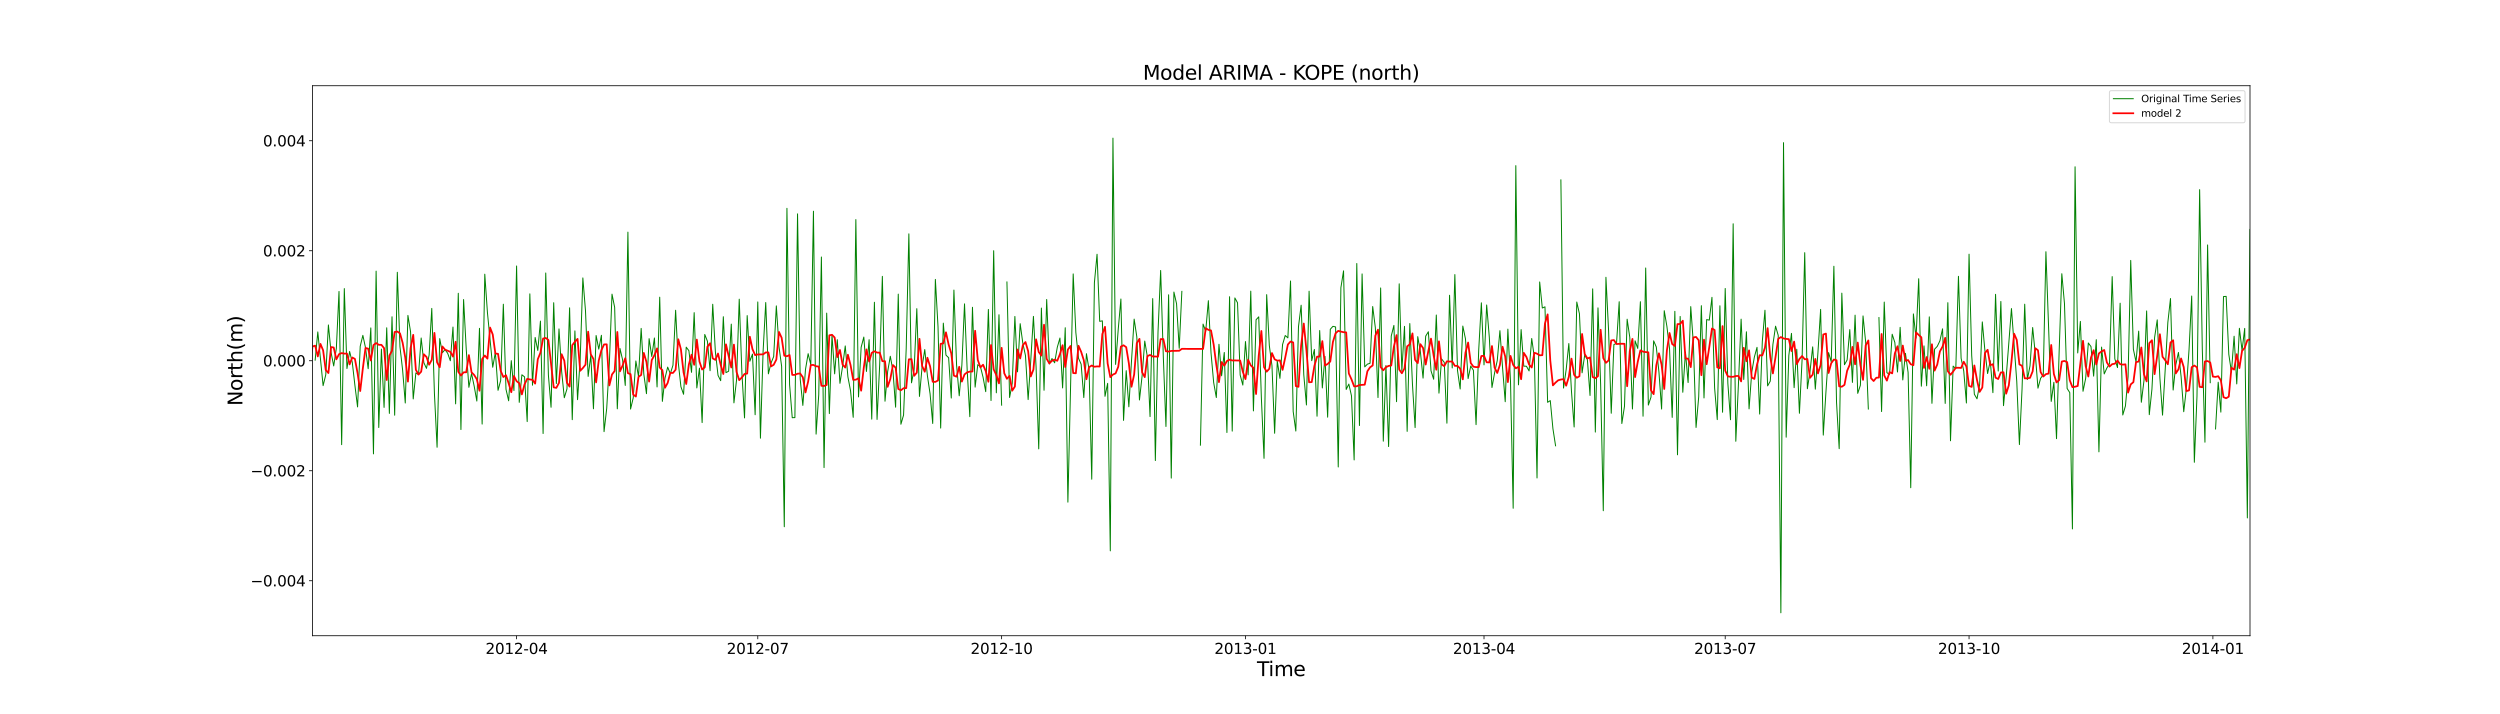 <?xml version="1.0" encoding="utf-8" standalone="no"?>
<!DOCTYPE svg PUBLIC "-//W3C//DTD SVG 1.1//EN"
  "http://www.w3.org/Graphics/SVG/1.1/DTD/svg11.dtd">
<svg xmlns:xlink="http://www.w3.org/1999/xlink" width="2520pt" height="720pt" viewBox="0 0 2520 720" xmlns="http://www.w3.org/2000/svg" version="1.1">
 <defs>
  <style type="text/css">*{stroke-linejoin: round; stroke-linecap: butt}</style>
 </defs>
 <g id="figure_1">
  <g id="patch_1">
   <path d="M 0 720 
L 2520 720 
L 2520 0 
L 0 0 
z
" style="fill: #ffffff"/>
  </g>
  <g id="axes_1">
   <g id="patch_2">
    <path d="M 315 640.8 
L 2268 640.8 
L 2268 86.4 
L 315 86.4 
z
" style="fill: #ffffff"/>
   </g>
   <g id="matplotlib.axis_1">
    <g id="xtick_1">
     <g id="line2d_1">
      <defs>
       <path id="mc536cf5350" d="M 0 0 
L 0 3.5 
" style="stroke: #000000; stroke-width: 0.8"/>
      </defs>
      <g>
       <use xlink:href="#mc536cf5350" x="520.72" y="640.8" style="stroke: #000000; stroke-width: 0.8"/>
      </g>
     </g>
     <g id="text_1">
      <!-- 2012-04 -->
      <g transform="translate(489.382 659.198) scale(0.15 -0.15)">
       <defs>
        <path id="DejaVuSans-32" d="M 1228 531 
L 3431 531 
L 3431 0 
L 469 0 
L 469 531 
Q 828 903 1448 1529 
Q 2069 2156 2228 2338 
Q 2531 2678 2651 2914 
Q 2772 3150 2772 3378 
Q 2772 3750 2511 3984 
Q 2250 4219 1831 4219 
Q 1534 4219 1204 4116 
Q 875 4013 500 3803 
L 500 4441 
Q 881 4594 1212 4672 
Q 1544 4750 1819 4750 
Q 2544 4750 2975 4387 
Q 3406 4025 3406 3419 
Q 3406 3131 3298 2873 
Q 3191 2616 2906 2266 
Q 2828 2175 2409 1742 
Q 1991 1309 1228 531 
z
" transform="scale(0.016)"/>
        <path id="DejaVuSans-30" d="M 2034 4250 
Q 1547 4250 1301 3770 
Q 1056 3291 1056 2328 
Q 1056 1369 1301 889 
Q 1547 409 2034 409 
Q 2525 409 2770 889 
Q 3016 1369 3016 2328 
Q 3016 3291 2770 3770 
Q 2525 4250 2034 4250 
z
M 2034 4750 
Q 2819 4750 3233 4129 
Q 3647 3509 3647 2328 
Q 3647 1150 3233 529 
Q 2819 -91 2034 -91 
Q 1250 -91 836 529 
Q 422 1150 422 2328 
Q 422 3509 836 4129 
Q 1250 4750 2034 4750 
z
" transform="scale(0.016)"/>
        <path id="DejaVuSans-31" d="M 794 531 
L 1825 531 
L 1825 4091 
L 703 3866 
L 703 4441 
L 1819 4666 
L 2450 4666 
L 2450 531 
L 3481 531 
L 3481 0 
L 794 0 
L 794 531 
z
" transform="scale(0.016)"/>
        <path id="DejaVuSans-2d" d="M 313 2009 
L 1997 2009 
L 1997 1497 
L 313 1497 
L 313 2009 
z
" transform="scale(0.016)"/>
        <path id="DejaVuSans-34" d="M 2419 4116 
L 825 1625 
L 2419 1625 
L 2419 4116 
z
M 2253 4666 
L 3047 4666 
L 3047 1625 
L 3713 1625 
L 3713 1100 
L 3047 1100 
L 3047 0 
L 2419 0 
L 2419 1100 
L 313 1100 
L 313 1709 
L 2253 4666 
z
" transform="scale(0.016)"/>
       </defs>
       <use xlink:href="#DejaVuSans-32"/>
       <use xlink:href="#DejaVuSans-30" x="63.623"/>
       <use xlink:href="#DejaVuSans-31" x="127.246"/>
       <use xlink:href="#DejaVuSans-32" x="190.869"/>
       <use xlink:href="#DejaVuSans-2d" x="254.492"/>
       <use xlink:href="#DejaVuSans-30" x="290.576"/>
       <use xlink:href="#DejaVuSans-34" x="354.199"/>
      </g>
     </g>
    </g>
    <g id="xtick_2">
     <g id="line2d_2">
      <g>
       <use xlink:href="#mc536cf5350" x="763.843" y="640.8" style="stroke: #000000; stroke-width: 0.8"/>
      </g>
     </g>
     <g id="text_2">
      <!-- 2012-07 -->
      <g transform="translate(732.506 659.198) scale(0.15 -0.15)">
       <defs>
        <path id="DejaVuSans-37" d="M 525 4666 
L 3525 4666 
L 3525 4397 
L 1831 0 
L 1172 0 
L 2766 4134 
L 525 4134 
L 525 4666 
z
" transform="scale(0.016)"/>
       </defs>
       <use xlink:href="#DejaVuSans-32"/>
       <use xlink:href="#DejaVuSans-30" x="63.623"/>
       <use xlink:href="#DejaVuSans-31" x="127.246"/>
       <use xlink:href="#DejaVuSans-32" x="190.869"/>
       <use xlink:href="#DejaVuSans-2d" x="254.492"/>
       <use xlink:href="#DejaVuSans-30" x="290.576"/>
       <use xlink:href="#DejaVuSans-37" x="354.199"/>
      </g>
     </g>
    </g>
    <g id="xtick_3">
     <g id="line2d_3">
      <g>
       <use xlink:href="#mc536cf5350" x="1009.637" y="640.8" style="stroke: #000000; stroke-width: 0.8"/>
      </g>
     </g>
     <g id="text_3">
      <!-- 2012-10 -->
      <g transform="translate(978.3 659.198) scale(0.15 -0.15)">
       <use xlink:href="#DejaVuSans-32"/>
       <use xlink:href="#DejaVuSans-30" x="63.623"/>
       <use xlink:href="#DejaVuSans-31" x="127.246"/>
       <use xlink:href="#DejaVuSans-32" x="190.869"/>
       <use xlink:href="#DejaVuSans-2d" x="254.492"/>
       <use xlink:href="#DejaVuSans-31" x="290.576"/>
       <use xlink:href="#DejaVuSans-30" x="354.199"/>
      </g>
     </g>
    </g>
    <g id="xtick_4">
     <g id="line2d_4">
      <g>
       <use xlink:href="#mc536cf5350" x="1255.432" y="640.8" style="stroke: #000000; stroke-width: 0.8"/>
      </g>
     </g>
     <g id="text_4">
      <!-- 2013-01 -->
      <g transform="translate(1224.095 659.198) scale(0.15 -0.15)">
       <defs>
        <path id="DejaVuSans-33" d="M 2597 2516 
Q 3050 2419 3304 2112 
Q 3559 1806 3559 1356 
Q 3559 666 3084 287 
Q 2609 -91 1734 -91 
Q 1441 -91 1130 -33 
Q 819 25 488 141 
L 488 750 
Q 750 597 1062 519 
Q 1375 441 1716 441 
Q 2309 441 2620 675 
Q 2931 909 2931 1356 
Q 2931 1769 2642 2001 
Q 2353 2234 1838 2234 
L 1294 2234 
L 1294 2753 
L 1863 2753 
Q 2328 2753 2575 2939 
Q 2822 3125 2822 3475 
Q 2822 3834 2567 4026 
Q 2313 4219 1838 4219 
Q 1578 4219 1281 4162 
Q 984 4106 628 3988 
L 628 4550 
Q 988 4650 1302 4700 
Q 1616 4750 1894 4750 
Q 2613 4750 3031 4423 
Q 3450 4097 3450 3541 
Q 3450 3153 3228 2886 
Q 3006 2619 2597 2516 
z
" transform="scale(0.016)"/>
       </defs>
       <use xlink:href="#DejaVuSans-32"/>
       <use xlink:href="#DejaVuSans-30" x="63.623"/>
       <use xlink:href="#DejaVuSans-31" x="127.246"/>
       <use xlink:href="#DejaVuSans-33" x="190.869"/>
       <use xlink:href="#DejaVuSans-2d" x="254.492"/>
       <use xlink:href="#DejaVuSans-30" x="290.576"/>
       <use xlink:href="#DejaVuSans-31" x="354.199"/>
      </g>
     </g>
    </g>
    <g id="xtick_5">
     <g id="line2d_5">
      <g>
       <use xlink:href="#mc536cf5350" x="1495.884" y="640.8" style="stroke: #000000; stroke-width: 0.8"/>
      </g>
     </g>
     <g id="text_5">
      <!-- 2013-04 -->
      <g transform="translate(1464.547 659.198) scale(0.15 -0.15)">
       <use xlink:href="#DejaVuSans-32"/>
       <use xlink:href="#DejaVuSans-30" x="63.623"/>
       <use xlink:href="#DejaVuSans-31" x="127.246"/>
       <use xlink:href="#DejaVuSans-33" x="190.869"/>
       <use xlink:href="#DejaVuSans-2d" x="254.492"/>
       <use xlink:href="#DejaVuSans-30" x="290.576"/>
       <use xlink:href="#DejaVuSans-34" x="354.199"/>
      </g>
     </g>
    </g>
    <g id="xtick_6">
     <g id="line2d_6">
      <g>
       <use xlink:href="#mc536cf5350" x="1739.007" y="640.8" style="stroke: #000000; stroke-width: 0.8"/>
      </g>
     </g>
     <g id="text_6">
      <!-- 2013-07 -->
      <g transform="translate(1707.67 659.198) scale(0.15 -0.15)">
       <use xlink:href="#DejaVuSans-32"/>
       <use xlink:href="#DejaVuSans-30" x="63.623"/>
       <use xlink:href="#DejaVuSans-31" x="127.246"/>
       <use xlink:href="#DejaVuSans-33" x="190.869"/>
       <use xlink:href="#DejaVuSans-2d" x="254.492"/>
       <use xlink:href="#DejaVuSans-30" x="290.576"/>
       <use xlink:href="#DejaVuSans-37" x="354.199"/>
      </g>
     </g>
    </g>
    <g id="xtick_7">
     <g id="line2d_7">
      <g>
       <use xlink:href="#mc536cf5350" x="1984.802" y="640.8" style="stroke: #000000; stroke-width: 0.8"/>
      </g>
     </g>
     <g id="text_7">
      <!-- 2013-10 -->
      <g transform="translate(1953.465 659.198) scale(0.15 -0.15)">
       <use xlink:href="#DejaVuSans-32"/>
       <use xlink:href="#DejaVuSans-30" x="63.623"/>
       <use xlink:href="#DejaVuSans-31" x="127.246"/>
       <use xlink:href="#DejaVuSans-33" x="190.869"/>
       <use xlink:href="#DejaVuSans-2d" x="254.492"/>
       <use xlink:href="#DejaVuSans-31" x="290.576"/>
       <use xlink:href="#DejaVuSans-30" x="354.199"/>
      </g>
     </g>
    </g>
    <g id="xtick_8">
     <g id="line2d_8">
      <g>
       <use xlink:href="#mc536cf5350" x="2230.596" y="640.8" style="stroke: #000000; stroke-width: 0.8"/>
      </g>
     </g>
     <g id="text_8">
      <!-- 2014-01 -->
      <g transform="translate(2199.259 659.198) scale(0.15 -0.15)">
       <use xlink:href="#DejaVuSans-32"/>
       <use xlink:href="#DejaVuSans-30" x="63.623"/>
       <use xlink:href="#DejaVuSans-31" x="127.246"/>
       <use xlink:href="#DejaVuSans-34" x="190.869"/>
       <use xlink:href="#DejaVuSans-2d" x="254.492"/>
       <use xlink:href="#DejaVuSans-30" x="290.576"/>
       <use xlink:href="#DejaVuSans-31" x="354.199"/>
      </g>
     </g>
    </g>
    <g id="text_9">
     <!-- Time -->
     <g transform="translate(1267.033 681.514) scale(0.2 -0.2)">
      <defs>
       <path id="DejaVuSans-54" d="M -19 4666 
L 3928 4666 
L 3928 4134 
L 2272 4134 
L 2272 0 
L 1638 0 
L 1638 4134 
L -19 4134 
L -19 4666 
z
" transform="scale(0.016)"/>
       <path id="DejaVuSans-69" d="M 603 3500 
L 1178 3500 
L 1178 0 
L 603 0 
L 603 3500 
z
M 603 4863 
L 1178 4863 
L 1178 4134 
L 603 4134 
L 603 4863 
z
" transform="scale(0.016)"/>
       <path id="DejaVuSans-6d" d="M 3328 2828 
Q 3544 3216 3844 3400 
Q 4144 3584 4550 3584 
Q 5097 3584 5394 3201 
Q 5691 2819 5691 2113 
L 5691 0 
L 5113 0 
L 5113 2094 
Q 5113 2597 4934 2840 
Q 4756 3084 4391 3084 
Q 3944 3084 3684 2787 
Q 3425 2491 3425 1978 
L 3425 0 
L 2847 0 
L 2847 2094 
Q 2847 2600 2669 2842 
Q 2491 3084 2119 3084 
Q 1678 3084 1418 2786 
Q 1159 2488 1159 1978 
L 1159 0 
L 581 0 
L 581 3500 
L 1159 3500 
L 1159 2956 
Q 1356 3278 1631 3431 
Q 1906 3584 2284 3584 
Q 2666 3584 2933 3390 
Q 3200 3197 3328 2828 
z
" transform="scale(0.016)"/>
       <path id="DejaVuSans-65" d="M 3597 1894 
L 3597 1613 
L 953 1613 
Q 991 1019 1311 708 
Q 1631 397 2203 397 
Q 2534 397 2845 478 
Q 3156 559 3463 722 
L 3463 178 
Q 3153 47 2828 -22 
Q 2503 -91 2169 -91 
Q 1331 -91 842 396 
Q 353 884 353 1716 
Q 353 2575 817 3079 
Q 1281 3584 2069 3584 
Q 2775 3584 3186 3129 
Q 3597 2675 3597 1894 
z
M 3022 2063 
Q 3016 2534 2758 2815 
Q 2500 3097 2075 3097 
Q 1594 3097 1305 2825 
Q 1016 2553 972 2059 
L 3022 2063 
z
" transform="scale(0.016)"/>
      </defs>
      <use xlink:href="#DejaVuSans-54"/>
      <use xlink:href="#DejaVuSans-69" x="57.959"/>
      <use xlink:href="#DejaVuSans-6d" x="85.742"/>
      <use xlink:href="#DejaVuSans-65" x="183.154"/>
     </g>
    </g>
   </g>
   <g id="matplotlib.axis_2">
    <g id="ytick_1">
     <g id="line2d_9">
      <defs>
       <path id="m5155859db1" d="M 0 0 
L -3.5 0 
" style="stroke: #000000; stroke-width: 0.8"/>
      </defs>
      <g>
       <use xlink:href="#m5155859db1" x="315" y="585.36" style="stroke: #000000; stroke-width: 0.8"/>
      </g>
     </g>
     <g id="text_10">
      <!-- −0.004 -->
      <g transform="translate(252.488 591.059) scale(0.15 -0.15)">
       <defs>
        <path id="DejaVuSans-2212" d="M 678 2272 
L 4684 2272 
L 4684 1741 
L 678 1741 
L 678 2272 
z
" transform="scale(0.016)"/>
        <path id="DejaVuSans-2e" d="M 684 794 
L 1344 794 
L 1344 0 
L 684 0 
L 684 794 
z
" transform="scale(0.016)"/>
       </defs>
       <use xlink:href="#DejaVuSans-2212"/>
       <use xlink:href="#DejaVuSans-30" x="83.789"/>
       <use xlink:href="#DejaVuSans-2e" x="147.412"/>
       <use xlink:href="#DejaVuSans-30" x="179.199"/>
       <use xlink:href="#DejaVuSans-30" x="242.822"/>
       <use xlink:href="#DejaVuSans-34" x="306.445"/>
      </g>
     </g>
    </g>
    <g id="ytick_2">
     <g id="line2d_10">
      <g>
       <use xlink:href="#m5155859db1" x="315" y="474.48" style="stroke: #000000; stroke-width: 0.8"/>
      </g>
     </g>
     <g id="text_11">
      <!-- −0.002 -->
      <g transform="translate(252.488 480.179) scale(0.15 -0.15)">
       <use xlink:href="#DejaVuSans-2212"/>
       <use xlink:href="#DejaVuSans-30" x="83.789"/>
       <use xlink:href="#DejaVuSans-2e" x="147.412"/>
       <use xlink:href="#DejaVuSans-30" x="179.199"/>
       <use xlink:href="#DejaVuSans-30" x="242.822"/>
       <use xlink:href="#DejaVuSans-32" x="306.445"/>
      </g>
     </g>
    </g>
    <g id="ytick_3">
     <g id="line2d_11">
      <g>
       <use xlink:href="#m5155859db1" x="315" y="363.6" style="stroke: #000000; stroke-width: 0.8"/>
      </g>
     </g>
     <g id="text_12">
      <!-- 0.000 -->
      <g transform="translate(265.058 369.299) scale(0.15 -0.15)">
       <use xlink:href="#DejaVuSans-30"/>
       <use xlink:href="#DejaVuSans-2e" x="63.623"/>
       <use xlink:href="#DejaVuSans-30" x="95.41"/>
       <use xlink:href="#DejaVuSans-30" x="159.033"/>
       <use xlink:href="#DejaVuSans-30" x="222.656"/>
      </g>
     </g>
    </g>
    <g id="ytick_4">
     <g id="line2d_12">
      <g>
       <use xlink:href="#m5155859db1" x="315" y="252.72" style="stroke: #000000; stroke-width: 0.8"/>
      </g>
     </g>
     <g id="text_13">
      <!-- 0.002 -->
      <g transform="translate(265.058 258.419) scale(0.15 -0.15)">
       <use xlink:href="#DejaVuSans-30"/>
       <use xlink:href="#DejaVuSans-2e" x="63.623"/>
       <use xlink:href="#DejaVuSans-30" x="95.41"/>
       <use xlink:href="#DejaVuSans-30" x="159.033"/>
       <use xlink:href="#DejaVuSans-32" x="222.656"/>
      </g>
     </g>
    </g>
    <g id="ytick_5">
     <g id="line2d_13">
      <g>
       <use xlink:href="#m5155859db1" x="315" y="141.84" style="stroke: #000000; stroke-width: 0.8"/>
      </g>
     </g>
     <g id="text_14">
      <!-- 0.004 -->
      <g transform="translate(265.058 147.539) scale(0.15 -0.15)">
       <use xlink:href="#DejaVuSans-30"/>
       <use xlink:href="#DejaVuSans-2e" x="63.623"/>
       <use xlink:href="#DejaVuSans-30" x="95.41"/>
       <use xlink:href="#DejaVuSans-30" x="159.033"/>
       <use xlink:href="#DejaVuSans-34" x="222.656"/>
      </g>
     </g>
    </g>
    <g id="text_15">
     <!-- North(m) -->
     <g transform="translate(244.329 409.113) rotate(-90) scale(0.2 -0.2)">
      <defs>
       <path id="DejaVuSans-4e" d="M 628 4666 
L 1478 4666 
L 3547 763 
L 3547 4666 
L 4159 4666 
L 4159 0 
L 3309 0 
L 1241 3903 
L 1241 0 
L 628 0 
L 628 4666 
z
" transform="scale(0.016)"/>
       <path id="DejaVuSans-6f" d="M 1959 3097 
Q 1497 3097 1228 2736 
Q 959 2375 959 1747 
Q 959 1119 1226 758 
Q 1494 397 1959 397 
Q 2419 397 2687 759 
Q 2956 1122 2956 1747 
Q 2956 2369 2687 2733 
Q 2419 3097 1959 3097 
z
M 1959 3584 
Q 2709 3584 3137 3096 
Q 3566 2609 3566 1747 
Q 3566 888 3137 398 
Q 2709 -91 1959 -91 
Q 1206 -91 779 398 
Q 353 888 353 1747 
Q 353 2609 779 3096 
Q 1206 3584 1959 3584 
z
" transform="scale(0.016)"/>
       <path id="DejaVuSans-72" d="M 2631 2963 
Q 2534 3019 2420 3045 
Q 2306 3072 2169 3072 
Q 1681 3072 1420 2755 
Q 1159 2438 1159 1844 
L 1159 0 
L 581 0 
L 581 3500 
L 1159 3500 
L 1159 2956 
Q 1341 3275 1631 3429 
Q 1922 3584 2338 3584 
Q 2397 3584 2469 3576 
Q 2541 3569 2628 3553 
L 2631 2963 
z
" transform="scale(0.016)"/>
       <path id="DejaVuSans-74" d="M 1172 4494 
L 1172 3500 
L 2356 3500 
L 2356 3053 
L 1172 3053 
L 1172 1153 
Q 1172 725 1289 603 
Q 1406 481 1766 481 
L 2356 481 
L 2356 0 
L 1766 0 
Q 1100 0 847 248 
Q 594 497 594 1153 
L 594 3053 
L 172 3053 
L 172 3500 
L 594 3500 
L 594 4494 
L 1172 4494 
z
" transform="scale(0.016)"/>
       <path id="DejaVuSans-68" d="M 3513 2113 
L 3513 0 
L 2938 0 
L 2938 2094 
Q 2938 2591 2744 2837 
Q 2550 3084 2163 3084 
Q 1697 3084 1428 2787 
Q 1159 2491 1159 1978 
L 1159 0 
L 581 0 
L 581 4863 
L 1159 4863 
L 1159 2956 
Q 1366 3272 1645 3428 
Q 1925 3584 2291 3584 
Q 2894 3584 3203 3211 
Q 3513 2838 3513 2113 
z
" transform="scale(0.016)"/>
       <path id="DejaVuSans-28" d="M 1984 4856 
Q 1566 4138 1362 3434 
Q 1159 2731 1159 2009 
Q 1159 1288 1364 580 
Q 1569 -128 1984 -844 
L 1484 -844 
Q 1016 -109 783 600 
Q 550 1309 550 2009 
Q 550 2706 781 3412 
Q 1013 4119 1484 4856 
L 1984 4856 
z
" transform="scale(0.016)"/>
       <path id="DejaVuSans-29" d="M 513 4856 
L 1013 4856 
Q 1481 4119 1714 3412 
Q 1947 2706 1947 2009 
Q 1947 1309 1714 600 
Q 1481 -109 1013 -844 
L 513 -844 
Q 928 -128 1133 580 
Q 1338 1288 1338 2009 
Q 1338 2731 1133 3434 
Q 928 4138 513 4856 
z
" transform="scale(0.016)"/>
      </defs>
      <use xlink:href="#DejaVuSans-4e"/>
      <use xlink:href="#DejaVuSans-6f" x="74.805"/>
      <use xlink:href="#DejaVuSans-72" x="135.986"/>
      <use xlink:href="#DejaVuSans-74" x="177.1"/>
      <use xlink:href="#DejaVuSans-68" x="216.309"/>
      <use xlink:href="#DejaVuSans-28" x="279.688"/>
      <use xlink:href="#DejaVuSans-6d" x="318.701"/>
      <use xlink:href="#DejaVuSans-29" x="416.113"/>
     </g>
    </g>
   </g>
   <g id="line2d_14">
    <path d="M 317.672 363.05 
L 320.343 334.59 
L 325.687 388.727 
L 328.358 377.834 
L 331.03 327.569 
L 333.702 355.226 
L 336.373 368.87 
L 339.045 351.025 
L 341.717 293.792 
L 344.389 448.215 
L 347.06 290.899 
L 349.732 371.479 
L 352.404 354.3 
L 355.075 365.118 
L 357.747 388.437 
L 360.419 410.171 
L 363.09 349.085 
L 365.762 338.038 
L 368.434 350.517 
L 371.105 371.644 
L 373.777 330.529 
L 376.449 457.504 
L 379.12 273.312 
L 381.792 430.93 
L 384.464 351.899 
L 387.135 410.679 
L 389.807 330.42 
L 392.479 416.71 
L 395.15 319.317 
L 397.822 418.531 
L 400.494 274.47 
L 403.166 349.48 
L 405.837 373.066 
L 408.509 406.235 
L 411.181 317.96 
L 413.852 334.432 
L 416.524 402.139 
L 419.196 375.881 
L 421.867 377.468 
L 424.539 340.715 
L 427.211 365.507 
L 429.882 371.325 
L 432.554 357.782 
L 435.226 310.88 
L 437.897 396.673 
L 440.569 450.835 
L 443.241 341.342 
L 445.912 355.546 
L 448.584 352.379 
L 451.256 356.131 
L 453.927 363.632 
L 456.599 329.664 
L 459.271 407.107 
L 461.943 295.639 
L 464.614 432.983 
L 467.286 301.936 
L 469.958 351.811 
L 472.629 390.41 
L 475.301 376.525 
L 477.973 389.233 
L 480.644 404.256 
L 483.316 330.963 
L 485.988 427.469 
L 488.659 276.389 
L 491.331 315.072 
L 496.674 370.186 
L 499.346 355.012 
L 502.018 393.436 
L 504.689 383.532 
L 507.361 306.666 
L 510.033 392.367 
L 512.705 403.982 
L 515.376 363.535 
L 518.048 393.664 
L 520.72 268.099 
L 523.391 405.579 
L 526.063 377.783 
L 528.735 379.855 
L 531.406 424.948 
L 534.078 296.208 
L 536.75 388.297 
L 539.421 340.164 
L 542.093 353.259 
L 544.765 323.676 
L 547.436 436.978 
L 550.108 275.177 
L 552.78 377.999 
L 555.451 410.536 
L 558.123 305.138 
L 560.795 386.59 
L 563.466 331.539 
L 566.138 374.285 
L 568.81 400.932 
L 571.482 392.101 
L 574.153 310.295 
L 576.825 423.047 
L 579.497 333.545 
L 582.168 402.868 
L 584.84 361.628 
L 587.512 280.155 
L 590.183 313.393 
L 592.855 379.438 
L 595.527 358.116 
L 598.198 412.072 
L 600.87 338.197 
L 603.542 351.919 
L 606.213 337.988 
L 608.885 435.111 
L 611.557 411.735 
L 614.228 366.121 
L 616.9 296.51 
L 619.572 309.845 
L 622.244 412.093 
L 624.915 351.239 
L 627.587 362.729 
L 630.259 388.519 
L 632.93 233.997 
L 635.602 412.355 
L 638.274 401.106 
L 640.945 363.858 
L 643.617 379.668 
L 646.289 331.017 
L 648.96 377.05 
L 651.632 396.836 
L 654.304 341.365 
L 656.975 359.309 
L 659.647 340.698 
L 662.319 390.051 
L 664.99 299.56 
L 667.662 404.576 
L 670.334 381.083 
L 673.005 370.053 
L 675.677 376.669 
L 678.349 368.183 
L 681.021 312.725 
L 683.692 365.406 
L 686.364 389.855 
L 689.036 397.421 
L 691.707 349.947 
L 694.379 353.467 
L 697.051 375.314 
L 699.722 315.145 
L 702.394 391.049 
L 705.066 371.118 
L 707.737 425.975 
L 710.409 337.15 
L 713.081 343.94 
L 715.752 373.671 
L 718.424 306.684 
L 721.096 354.539 
L 723.767 378.337 
L 726.439 383.729 
L 729.111 319.255 
L 731.782 375.626 
L 734.454 374.21 
L 737.126 326.717 
L 739.798 406.095 
L 742.469 382.698 
L 745.141 301.588 
L 747.813 375.494 
L 750.484 421.269 
L 753.156 318.118 
L 755.828 364.148 
L 758.499 356.926 
L 761.171 418.048 
L 763.843 304.381 
L 766.514 441.702 
L 769.186 354.497 
L 771.858 304.951 
L 774.529 376.821 
L 777.201 365.954 
L 779.873 359.375 
L 782.544 308.351 
L 785.216 349.426 
L 787.888 369.334 
L 790.56 530.973 
L 793.231 209.983 
L 795.903 387.642 
L 798.575 421.04 
L 801.246 420.938 
L 803.918 215.565 
L 806.59 381.934 
L 809.261 408.671 
L 811.933 372.373 
L 814.605 356.504 
L 817.276 367.664 
L 819.948 212.912 
L 822.62 437.604 
L 825.291 397.819 
L 827.963 259.076 
L 830.635 471.315 
L 833.306 315.626 
L 835.978 416.893 
L 838.65 337.688 
L 841.321 376.844 
L 843.993 342.398 
L 846.665 386.382 
L 849.337 369.24 
L 852.008 348.71 
L 854.68 379.876 
L 857.352 393.94 
L 860.023 420.65 
L 862.695 221.343 
L 865.367 400.097 
L 868.038 350.004 
L 870.71 339.766 
L 873.382 374.421 
L 876.053 342.411 
L 878.725 422.484 
L 881.397 304.684 
L 884.068 422.806 
L 886.74 367.21 
L 889.412 278.574 
L 892.083 404.422 
L 894.755 374.583 
L 897.427 359.123 
L 900.098 373.811 
L 902.77 410.429 
L 905.442 296.479 
L 908.114 427.626 
L 910.785 418.405 
L 913.457 351.241 
L 916.129 235.717 
L 918.8 385.881 
L 921.472 372.07 
L 924.144 311.156 
L 926.815 399.588 
L 929.487 369.557 
L 932.159 352.362 
L 934.83 378.799 
L 937.502 396.878 
L 940.174 426.861 
L 942.845 281.651 
L 945.517 329.27 
L 948.189 431.507 
L 950.86 325.738 
L 953.532 357.963 
L 956.204 360.573 
L 958.876 401.23 
L 961.547 292.389 
L 964.219 367.817 
L 966.891 398.955 
L 969.562 367.916 
L 972.234 306.291 
L 974.906 372.901 
L 977.577 420.016 
L 980.249 309.759 
L 982.921 390.224 
L 985.592 367.593 
L 988.264 369.558 
L 990.936 380.35 
L 993.607 394.795 
L 996.279 311.919 
L 998.951 403.742 
L 1001.622 252.716 
L 1004.294 395.967 
L 1006.966 317.276 
L 1009.637 408.411 
M 1014.981 284.232 
L 1017.653 400.665 
L 1020.324 386.34 
L 1022.996 318.997 
L 1025.668 374.82 
L 1028.339 326.285 
L 1031.011 345.996 
L 1033.683 358.493 
L 1036.354 402.764 
L 1039.026 362.989 
L 1041.698 318.913 
L 1044.369 369.894 
L 1047.041 452.441 
L 1049.713 310.548 
L 1052.384 393.399 
L 1055.056 301.897 
L 1057.728 366.908 
L 1060.399 361.384 
L 1063.071 365.688 
L 1065.743 350.079 
L 1068.415 340.74 
L 1071.086 391.052 
L 1073.758 330.37 
L 1076.43 506.162 
L 1081.773 276.102 
L 1084.445 335.161 
L 1087.116 361.094 
L 1089.788 367.134 
L 1092.46 400.751 
L 1095.131 356.528 
L 1097.803 372.794 
L 1100.475 483.037 
L 1103.146 285.073 
L 1105.818 256.276 
L 1108.49 323.924 
L 1111.161 323.408 
L 1113.833 399.493 
L 1116.505 386.418 
L 1119.176 555.242 
L 1121.848 139.258 
L 1124.52 367.321 
L 1127.192 331.783 
L 1129.863 301.399 
L 1132.535 423.749 
L 1135.207 373.637 
L 1137.878 410.055 
L 1140.55 363.889 
L 1143.222 321.667 
L 1145.893 339.423 
L 1148.565 403.173 
L 1151.237 378.969 
L 1153.908 343.804 
L 1156.58 359.879 
L 1159.252 419.921 
L 1161.923 300.992 
L 1164.595 464.237 
L 1167.267 334.819 
L 1169.938 272.633 
L 1172.61 359.432 
L 1175.282 429.905 
L 1177.953 297.167 
L 1180.625 481.926 
L 1183.297 294.378 
L 1185.969 306.162 
L 1188.64 351.1 
L 1191.312 293.687 
M 1210.014 448.718 
L 1212.685 326.674 
L 1215.357 333.82 
L 1218.029 303.094 
L 1220.7 355.653 
L 1223.372 385.617 
L 1226.044 400.7 
L 1228.715 347.019 
L 1231.387 378.802 
L 1234.059 355.293 
L 1236.731 435.967 
L 1239.402 299.091 
L 1242.074 434.564 
L 1244.746 300.334 
L 1247.417 305.181 
L 1250.089 378.023 
L 1252.761 388.159 
L 1255.432 344.298 
L 1258.104 377.867 
L 1260.776 293.485 
L 1263.447 414.191 
L 1266.119 322.297 
L 1268.791 319.383 
L 1271.462 401.219 
L 1274.134 462.009 
L 1276.806 297.002 
L 1279.477 348.317 
L 1282.149 368.598 
L 1284.821 436.73 
L 1287.492 363.953 
L 1290.164 381.376 
L 1292.836 347.236 
L 1295.508 338.196 
L 1298.179 340.548 
L 1300.851 283.234 
L 1303.523 414.74 
L 1306.194 434.48 
L 1308.866 329.319 
L 1311.538 307.654 
L 1314.209 377.725 
L 1316.881 408.21 
L 1319.553 293.528 
L 1322.224 363.568 
L 1324.896 352.234 
L 1327.568 419.555 
L 1330.239 333.165 
L 1332.911 391.055 
L 1335.583 359.242 
L 1338.254 420.503 
L 1340.926 331.92 
L 1343.598 328.926 
L 1346.269 329.556 
L 1348.941 470.702 
L 1351.613 290.029 
L 1354.285 273.013 
L 1356.956 392.552 
L 1359.628 387.157 
L 1362.3 399.05 
L 1364.971 463.604 
L 1367.643 265.614 
L 1370.315 428.926 
L 1372.986 276.11 
L 1375.658 369.813 
L 1378.33 367.059 
L 1381.001 366.194 
L 1383.673 308.985 
L 1386.345 330.332 
L 1389.016 400.74 
L 1391.688 290.272 
L 1394.36 444.705 
L 1397.031 368.433 
L 1399.703 450.12 
L 1402.375 338.729 
L 1405.047 328.012 
L 1407.718 404.892 
L 1410.39 286.102 
L 1413.062 373.649 
L 1415.733 328.979 
L 1418.405 434.818 
L 1421.077 326.139 
L 1423.748 387.258 
L 1426.42 431.012 
L 1429.092 339.336 
L 1431.763 354.692 
L 1434.435 381.129 
L 1437.107 338.798 
L 1439.778 334.423 
L 1442.45 373.719 
L 1445.122 382.274 
L 1447.793 317.551 
L 1450.465 396.291 
L 1453.137 361.838 
L 1455.808 365.233 
L 1458.48 426.571 
L 1461.152 297.618 
L 1463.824 370.87 
L 1466.495 276.769 
L 1469.167 373.451 
L 1471.839 392.107 
L 1474.51 328.664 
L 1477.182 341.504 
L 1479.854 381.602 
L 1482.525 368.941 
L 1485.197 373.26 
L 1487.869 428.031 
L 1490.54 352.744 
L 1493.212 305.259 
L 1495.884 367.79 
L 1498.555 307.425 
L 1501.227 340.021 
L 1503.899 390.598 
L 1506.57 375.745 
L 1509.242 363.344 
L 1511.914 333.306 
L 1514.585 370.757 
L 1517.257 404.929 
L 1519.929 331.762 
L 1522.601 384.76 
L 1525.272 512.328 
L 1527.944 166.971 
L 1530.616 387.913 
L 1533.287 332.228 
L 1535.959 369.062 
L 1538.631 369.158 
L 1541.302 373.887 
L 1543.974 341.208 
L 1546.646 360.374 
L 1549.317 481.79 
L 1551.989 284.225 
L 1554.661 310.48 
L 1557.332 309.287 
L 1560.004 405.527 
L 1562.676 403.801 
L 1565.347 432.096 
L 1568.019 449.379 
M 1573.363 181.318 
L 1576.034 391.16 
L 1578.706 372.449 
L 1581.378 346.287 
L 1584.049 394.492 
L 1586.721 430.395 
L 1589.393 304.443 
L 1592.064 316.224 
L 1594.736 375.8 
L 1597.408 357.723 
L 1600.079 362.482 
L 1602.751 398.644 
L 1605.423 291.172 
L 1608.094 435.549 
L 1610.766 310.356 
L 1613.438 387.421 
L 1616.109 514.812 
L 1618.781 279.5 
L 1621.453 333.39 
L 1624.124 416.551 
L 1626.796 347.319 
L 1629.468 346.045 
L 1632.14 304.134 
L 1634.811 426.903 
L 1637.483 409.5 
L 1640.155 321.76 
L 1642.826 340.039 
L 1645.498 412.267 
L 1648.17 343.546 
L 1650.841 351.194 
L 1653.513 304.134 
L 1656.185 419.55 
L 1658.856 270.137 
L 1661.528 408.331 
L 1664.2 400.28 
L 1666.871 343.563 
L 1669.543 349.767 
L 1672.215 375.037 
L 1674.886 412.312 
L 1677.558 313.195 
L 1680.23 328.947 
L 1682.902 351.628 
L 1685.573 420.737 
L 1688.245 313.806 
L 1690.917 458.436 
L 1693.588 318.973 
L 1696.26 395.404 
L 1698.932 354.968 
L 1701.603 385.598 
L 1704.275 309.068 
L 1706.947 346.989 
L 1709.618 430.874 
L 1712.29 399.939 
L 1714.962 308.141 
L 1717.633 401.142 
L 1720.305 322.158 
L 1722.977 322.668 
L 1725.648 299.69 
L 1728.32 391.045 
L 1730.992 422.972 
L 1733.663 308.218 
L 1736.335 415.531 
L 1739.007 290.796 
L 1741.679 386.453 
L 1744.35 423.106 
L 1747.022 225.584 
L 1749.694 444.791 
L 1752.365 386.655 
L 1755.037 321.712 
L 1757.709 382.529 
L 1760.38 334.46 
L 1763.052 412.155 
L 1765.724 375.45 
L 1768.395 359.895 
L 1771.067 350.122 
L 1773.739 417.37 
L 1776.41 344.105 
L 1779.082 312.722 
L 1781.754 388.954 
L 1784.425 384.204 
L 1787.097 347.148 
L 1789.769 328.795 
L 1792.44 338.037 
L 1795.112 617.677 
L 1797.784 143.801 
L 1800.456 440.691 
L 1803.127 358.389 
L 1805.799 336.051 
L 1808.471 390.766 
L 1811.142 352.029 
L 1813.814 416.584 
L 1816.486 362.992 
L 1819.157 254.714 
L 1821.829 391.832 
L 1824.501 374.43 
L 1827.172 349.671 
L 1829.844 392.292 
L 1832.516 354.844 
L 1835.187 311.859 
L 1837.859 438.577 
L 1840.531 395.289 
L 1843.202 355.444 
L 1845.874 364.719 
L 1848.546 268.377 
L 1851.218 405.504 
L 1853.889 452.239 
L 1856.561 295.51 
L 1859.233 367.627 
L 1861.904 362.833 
L 1864.576 332.252 
L 1867.248 385.456 
L 1869.919 317.694 
L 1872.591 396.5 
L 1875.263 388.336 
L 1877.934 318.451 
L 1880.606 344.918 
L 1883.278 412.313 
M 1893.964 320.123 
L 1896.636 414.843 
L 1899.308 304.502 
L 1901.979 375.638 
L 1904.651 377.493 
L 1907.323 336.902 
L 1909.995 345.245 
L 1912.666 374.995 
L 1915.338 329.931 
L 1918.01 382.969 
L 1920.681 356.164 
L 1923.353 375.344 
L 1926.025 491.609 
L 1928.696 316.433 
L 1931.368 340.782 
L 1934.04 280.973 
L 1936.711 389.288 
L 1939.383 348.664 
L 1942.055 388.878 
L 1944.726 319.403 
L 1947.398 406.552 
L 1950.07 351.949 
L 1952.741 349.176 
L 1955.413 343.565 
L 1958.085 331.457 
L 1960.756 406.652 
L 1963.428 305.121 
L 1966.1 444.288 
L 1968.772 369.058 
L 1971.443 371.58 
L 1974.115 278.525 
L 1976.787 361.082 
L 1979.458 373.992 
L 1982.13 406.239 
L 1984.802 256.221 
L 1987.473 358.474 
L 1990.145 397.391 
L 1992.817 402.003 
L 1995.488 387.579 
L 1998.16 324.48 
L 2000.832 353.944 
L 2003.503 376.539 
L 2006.175 363.664 
L 2008.847 395.834 
L 2011.518 296.667 
L 2014.19 374.017 
L 2016.862 303.895 
L 2019.534 408.874 
L 2022.205 380.516 
L 2027.549 311.039 
L 2032.892 384.441 
L 2035.564 448.125 
L 2038.235 391.846 
L 2040.907 306.644 
L 2043.579 382.526 
L 2046.25 368.731 
L 2048.922 330.147 
L 2051.594 357.198 
L 2054.265 391.282 
L 2056.937 381.319 
L 2059.609 377.69 
L 2062.28 253.751 
L 2067.624 404.636 
L 2070.295 385.339 
L 2072.967 442.161 
L 2075.639 353.686 
L 2078.311 275.919 
L 2080.982 305.965 
L 2083.654 391.551 
L 2086.326 395.766 
L 2088.997 533.14 
L 2091.669 168.129 
L 2094.341 355.775 
L 2097.012 323.984 
L 2099.684 394.407 
L 2102.356 381.348 
L 2105.027 345.725 
L 2107.699 349.323 
L 2110.371 379.149 
L 2113.042 342.392 
L 2115.714 455.453 
L 2118.386 349.878 
L 2121.057 376.908 
L 2123.729 370.988 
L 2126.401 366.594 
L 2129.073 278.821 
L 2131.744 361.66 
L 2134.416 370.532 
L 2137.088 305.623 
L 2139.759 418.302 
L 2142.431 409.252 
L 2145.103 379.802 
L 2147.774 262.518 
L 2150.446 352.066 
L 2153.118 364.839 
L 2155.789 333.774 
L 2158.461 405.469 
L 2161.133 383.593 
L 2163.804 313.426 
L 2166.476 418.003 
L 2169.148 392.253 
L 2171.819 340.289 
L 2174.491 322.408 
L 2177.163 380.982 
L 2179.834 418.452 
L 2182.506 372.827 
L 2185.178 325.017 
L 2187.85 300.932 
L 2190.521 393.146 
L 2193.193 367.7 
L 2195.865 355.274 
L 2198.536 379.458 
L 2201.208 414.988 
L 2203.88 391.349 
L 2206.551 352.333 
L 2209.223 298.4 
L 2211.895 465.982 
L 2214.566 399.15 
L 2217.238 191.159 
L 2219.91 351.53 
L 2222.581 445.727 
L 2225.253 246.929 
L 2227.925 385.759 
M 2233.268 432.386 
L 2235.94 385.286 
L 2238.611 415.433 
L 2241.283 298.919 
L 2243.955 298.741 
L 2246.627 357.153 
L 2249.298 375.033 
L 2251.97 338.926 
L 2254.642 386.972 
L 2257.313 330.927 
L 2259.985 353.284 
L 2262.657 331.016 
L 2265.328 522.07 
L 2268 231.177 
L 2270.672 398.581 
L 2270.672 398.581 
" clip-path="url(#pe6215faa86)" style="fill: none; stroke: #008000; stroke-linecap: square"/>
   </g>
   <g id="line2d_15">
    <path d="M 312.328 370.767 
L 315 349.204 
L 317.672 348.44 
L 320.343 359.253 
L 323.015 346.684 
L 325.687 353.122 
L 328.358 373.013 
L 331.03 376.015 
L 333.702 349.826 
L 336.373 350.287 
L 339.045 362.208 
L 341.717 357.044 
L 344.389 355.917 
L 347.06 356.45 
L 349.732 356.404 
L 352.404 367.296 
L 355.075 360.354 
L 357.747 361.761 
L 360.419 376.103 
L 363.09 394.144 
L 365.762 371.168 
L 368.434 350.754 
L 371.105 351.454 
L 373.777 363.362 
L 376.449 347.83 
L 379.12 345.812 
L 381.792 347.55 
L 384.464 347.602 
L 387.135 350.908 
L 389.807 383.064 
L 392.479 358.404 
L 395.15 353.488 
L 397.822 334.651 
L 400.494 334.21 
L 403.166 335.979 
L 405.837 345.476 
L 408.509 360.456 
L 411.181 384.615 
L 413.852 350.989 
L 416.524 337.548 
L 419.196 372.816 
L 421.867 377.558 
L 424.539 374.646 
L 427.211 357.116 
L 429.882 359.735 
L 432.554 367.629 
L 435.226 362.699 
L 437.897 335.568 
L 440.569 365.158 
L 443.241 370.142 
L 445.912 349.233 
L 448.584 352.401 
L 453.927 354.689 
L 456.599 359.437 
L 459.271 344.528 
L 461.943 374.728 
L 464.614 378.561 
L 467.286 375.318 
L 469.958 375.231 
L 472.629 357.994 
L 475.301 375.272 
L 477.973 377.997 
L 480.644 382.309 
L 483.316 393.826 
L 485.988 361.948 
L 488.659 358.377 
L 491.331 361.497 
L 494.003 330.193 
L 496.674 337.156 
L 499.346 356.426 
L 502.018 356.644 
L 504.689 373.79 
L 507.361 380.029 
L 510.033 378.247 
L 512.705 386.331 
L 515.376 395.329 
L 518.048 379.057 
L 520.72 384.244 
L 523.391 386.273 
L 526.063 397.518 
L 528.735 387.476 
L 531.406 381.89 
L 534.078 382.483 
L 536.75 382.827 
L 539.421 386.659 
L 542.093 362.127 
L 544.765 355.516 
L 547.436 341.257 
L 550.108 340.674 
L 552.78 342.688 
L 558.123 390.446 
L 560.795 390.961 
L 563.466 385.894 
L 566.138 357.081 
L 568.81 363.557 
L 571.482 385.885 
L 574.153 389.7 
L 576.825 347.957 
L 579.497 344.489 
L 582.168 341.603 
L 584.84 373.761 
L 587.512 370.989 
L 590.183 367.615 
L 592.855 334.345 
L 595.527 357.155 
L 598.198 361.816 
L 600.87 385.425 
L 603.542 363.428 
L 606.213 352.977 
L 608.885 347.194 
L 611.557 347.076 
L 614.228 388.466 
L 616.9 377.482 
L 619.572 373.921 
L 622.244 334.64 
L 624.915 374.313 
L 627.587 368.452 
L 630.259 361.138 
L 632.93 376.152 
L 635.602 377.161 
L 638.274 397.776 
L 640.945 399.695 
L 643.617 379.841 
L 646.289 377.978 
L 648.96 355.773 
L 651.632 364.922 
L 654.304 384.621 
L 656.975 362.948 
L 659.647 358.08 
L 662.319 351.194 
L 664.99 370.481 
L 667.662 373.105 
L 670.334 390.828 
L 673.005 385.983 
L 675.677 375.868 
L 678.349 375.932 
L 681.021 372.668 
L 683.692 342.002 
L 686.364 352.166 
L 689.036 375.391 
L 691.707 387.069 
L 694.379 367.382 
L 697.051 357.559 
L 699.722 367.688 
L 702.394 342.349 
L 705.066 364.44 
L 707.737 372.455 
L 710.409 370.286 
L 713.081 349.425 
L 715.752 346 
L 718.424 361.267 
L 721.096 362.744 
L 723.767 356.384 
L 726.439 367.755 
L 729.111 376.969 
L 731.782 347.138 
L 737.126 370.391 
L 739.798 347.403 
L 742.469 374.99 
L 745.141 383.186 
L 747.813 380.457 
L 750.484 376.961 
L 753.156 376.525 
L 755.828 339.438 
L 758.499 351.969 
L 761.171 357.974 
L 763.843 357.283 
L 769.186 357.21 
L 771.858 355.246 
L 774.529 355.228 
L 777.201 369.337 
L 779.873 367.717 
L 782.544 362.44 
L 785.216 334.626 
L 787.888 340.454 
L 790.56 358.522 
L 793.231 359.089 
L 795.903 357.888 
L 798.575 377.89 
L 801.246 377.868 
L 803.918 376.692 
L 806.59 376.491 
L 809.261 380.282 
L 811.933 395.548 
L 814.605 384.616 
L 817.276 367.973 
L 819.948 367.847 
L 822.62 369.219 
L 825.291 369.473 
L 827.963 388.86 
L 830.635 389.064 
L 833.306 388.022 
L 835.978 337.989 
L 838.65 337.471 
L 841.321 340.211 
L 843.993 359.922 
L 846.665 352.806 
L 849.337 367.516 
L 852.008 370.49 
L 854.68 357.594 
L 857.352 367.947 
L 860.023 382.879 
L 862.695 382.7 
L 865.367 381.341 
L 868.038 393.782 
L 870.71 370.487 
L 873.382 352.206 
L 876.053 364.39 
L 878.725 355.692 
L 881.397 354.09 
L 884.068 355.415 
L 886.74 355.447 
L 889.412 364.066 
L 892.083 364.124 
L 894.755 389.919 
L 897.427 382.045 
L 900.098 367.99 
L 902.77 370.595 
L 905.442 392.056 
L 908.114 393.351 
L 910.785 391.362 
L 913.457 391.181 
L 916.129 362.206 
L 918.8 362.049 
L 921.472 378.813 
L 924.144 375.619 
L 926.815 341.571 
L 929.487 368.932 
L 932.159 374.696 
L 934.83 360.628 
L 937.502 369.19 
L 940.174 384.809 
L 942.845 384.942 
L 945.517 383.514 
L 948.189 346.578 
L 950.86 346.103 
L 953.532 335.012 
L 956.204 347.244 
L 958.876 356.117 
L 961.547 378.637 
L 964.219 379.705 
L 966.891 369.757 
L 969.562 384.613 
L 972.234 377.421 
L 974.906 375.298 
L 977.577 374.586 
L 980.249 374.444 
L 982.921 333.427 
L 985.592 362.821 
L 988.264 370.296 
L 990.936 367.658 
L 993.607 374.019 
L 996.279 384.784 
L 998.951 347.824 
L 1001.622 372.332 
L 1004.294 378.058 
L 1006.966 386.416 
L 1009.637 350.661 
L 1012.309 376.28 
L 1014.981 381.802 
L 1017.653 378.874 
L 1020.324 393.793 
L 1022.996 389.63 
L 1025.668 352.315 
L 1028.339 361.312 
L 1031.011 347.941 
L 1033.683 344.781 
L 1036.354 353.912 
L 1039.026 379.46 
L 1041.698 372.474 
L 1044.369 342.083 
L 1047.041 354.832 
L 1049.713 358.414 
L 1052.384 327.357 
L 1055.056 361.698 
L 1057.728 366.297 
L 1060.399 363.647 
L 1063.071 362.509 
L 1065.743 363.656 
L 1068.415 356.928 
L 1071.086 347.991 
L 1073.758 369.935 
L 1076.43 352.326 
L 1079.101 348.746 
L 1081.773 376.029 
L 1084.445 376.267 
L 1087.116 348.544 
L 1089.788 354.612 
L 1092.46 363.026 
L 1095.131 382.247 
L 1097.803 370.099 
L 1100.475 368.445 
L 1103.146 369.664 
L 1105.818 369.348 
L 1108.49 369.441 
L 1111.161 336.7 
L 1113.833 329.465 
L 1116.505 366.418 
L 1119.176 380.175 
L 1121.848 377.549 
L 1124.52 376.355 
L 1127.192 369.722 
L 1129.863 349.355 
L 1132.535 348.053 
L 1135.207 349.945 
L 1137.878 366.195 
L 1140.55 389.819 
L 1143.222 377.5 
L 1145.893 345.816 
L 1148.565 341.575 
L 1151.237 375.316 
L 1153.908 380.128 
L 1156.58 358.964 
L 1159.252 357.765 
L 1161.923 359.339 
L 1164.595 359.351 
L 1167.267 359.543 
L 1169.938 341.801 
L 1172.61 341.774 
L 1175.282 354.074 
L 1177.953 354.339 
L 1180.625 353.74 
L 1188.64 353.565 
L 1191.312 351.626 
L 1201.999 351.699 
L 1212.685 351.704 
L 1215.357 330.829 
L 1218.029 332.483 
L 1220.7 333.116 
L 1223.372 347.359 
L 1226.044 367.737 
L 1228.715 385.159 
L 1231.387 364.938 
L 1234.059 368.557 
L 1236.731 363.917 
L 1239.402 362.549 
L 1242.074 363.353 
L 1244.746 363.325 
L 1250.089 363.429 
L 1252.761 374.751 
L 1255.432 382.117 
L 1258.104 362.749 
L 1260.776 368.331 
L 1263.447 370.753 
L 1266.119 397.145 
L 1268.791 358.543 
L 1271.462 333.662 
L 1274.134 370.067 
L 1276.806 374.637 
L 1279.477 371.666 
L 1282.149 355.916 
L 1284.821 362.168 
L 1287.492 363.518 
L 1290.164 363.246 
L 1292.836 372.808 
L 1295.508 360.41 
L 1298.179 347.239 
L 1300.851 344.284 
L 1303.523 345.197 
L 1306.194 389.135 
L 1308.866 389.902 
L 1311.538 348.383 
L 1314.209 326.15 
L 1316.881 353.003 
L 1319.553 385.328 
L 1322.224 385.125 
L 1324.896 368.901 
L 1327.568 359.528 
L 1330.239 359.399 
L 1332.911 343.858 
L 1335.583 368.448 
L 1338.254 366.891 
L 1340.926 364.361 
L 1343.598 344.613 
L 1346.269 335.936 
L 1348.941 333.509 
L 1351.613 334.253 
L 1354.285 334.853 
L 1356.956 335.044 
L 1359.628 376.499 
L 1362.3 382.395 
L 1364.971 389.503 
L 1367.643 389.318 
L 1370.315 388.14 
L 1375.658 387.739 
L 1378.33 374.225 
L 1381.001 370.273 
L 1383.673 368.381 
L 1386.345 338.296 
L 1389.016 332.322 
L 1391.688 369.976 
L 1394.36 373.238 
L 1397.031 370.092 
L 1399.703 368.83 
L 1402.375 368.42 
L 1405.047 349.314 
L 1407.718 337.821 
L 1410.39 372.472 
L 1413.062 376.233 
L 1415.733 371.359 
L 1418.405 349.092 
L 1421.077 347.123 
L 1423.748 336.091 
L 1426.42 362.787 
L 1429.092 365.997 
L 1431.763 346.932 
L 1434.435 350.754 
L 1437.107 367.421 
L 1439.778 353.73 
L 1442.45 341.364 
L 1445.122 358.422 
L 1447.793 372.67 
L 1450.465 344.092 
L 1453.137 367.302 
L 1455.808 369.092 
L 1458.48 364.218 
L 1461.152 364.454 
L 1463.824 364.372 
L 1466.495 368.783 
L 1469.167 368.808 
L 1471.839 371.545 
L 1474.51 382.377 
L 1477.182 355.521 
L 1479.854 345.302 
L 1482.525 365.926 
L 1485.197 369.625 
L 1487.869 370.065 
L 1490.54 370.045 
L 1493.212 358.87 
L 1495.884 358.663 
L 1498.555 365.176 
L 1501.227 365.335 
L 1503.899 348.864 
L 1506.57 370.61 
L 1509.242 375.933 
L 1511.914 367.775 
L 1514.585 349.526 
L 1517.257 359.426 
L 1519.929 385.123 
L 1522.601 358.782 
L 1525.272 367.75 
L 1527.944 371.244 
L 1530.616 369.79 
L 1533.287 382.227 
L 1535.959 355.696 
L 1538.631 359.81 
L 1541.302 367.433 
L 1543.974 370.432 
L 1546.646 355.593 
L 1549.317 356.525 
L 1551.989 358.176 
L 1554.661 357.992 
L 1557.332 326.005 
L 1560.004 316.926 
L 1562.676 363.418 
L 1565.347 388.431 
L 1568.019 385.626 
L 1570.691 383.305 
L 1573.363 382.575 
L 1576.034 382.173 
L 1578.706 388.757 
L 1581.378 379.842 
L 1584.049 361.535 
L 1586.721 377.807 
L 1589.393 380.781 
L 1592.064 379.278 
L 1594.736 336.679 
L 1597.408 356.926 
L 1600.079 361.304 
L 1602.751 360.337 
L 1605.423 380.01 
L 1608.094 381.207 
L 1610.766 379.17 
L 1613.438 332.418 
L 1616.109 360.925 
L 1618.781 365.709 
L 1621.453 363.333 
L 1624.124 343.175 
L 1626.796 342.77 
L 1629.468 346.804 
L 1632.14 346.575 
L 1634.811 346.512 
L 1637.483 346.565 
L 1640.155 389.277 
L 1642.826 353.811 
L 1645.498 341.633 
L 1648.17 380.072 
L 1650.841 364.751 
L 1653.513 353.2 
L 1656.185 354.457 
L 1658.856 354.91 
L 1661.528 355.137 
L 1664.2 393.474 
L 1666.871 397.294 
L 1669.543 368.206 
L 1672.215 356.147 
L 1674.886 367.576 
L 1677.558 392.068 
L 1680.23 353.121 
L 1682.902 335.68 
L 1685.573 346.804 
L 1688.245 348.715 
L 1690.917 326.695 
L 1693.588 326.602 
L 1696.26 323.278 
L 1698.932 361.364 
L 1701.603 361.531 
L 1704.275 370.023 
L 1706.947 340.116 
L 1709.618 339.652 
L 1712.29 342.969 
L 1714.962 378.167 
L 1717.633 342.393 
L 1720.305 367.092 
L 1722.977 349.675 
L 1725.648 331.134 
L 1728.32 332.625 
L 1730.992 370.335 
L 1733.663 371.197 
L 1736.335 328.745 
L 1739.007 373.602 
L 1741.679 379.412 
L 1744.35 379.761 
L 1747.022 379.831 
L 1749.694 379.038 
L 1752.365 378.913 
L 1755.037 384.415 
L 1757.709 350.628 
L 1760.38 364.121 
L 1763.052 353.181 
L 1765.724 380.561 
L 1768.395 381.963 
L 1771.067 367.459 
L 1773.739 358.064 
L 1776.41 358.23 
L 1779.082 350.407 
L 1781.754 330.797 
L 1784.425 359.72 
L 1787.097 376.386 
L 1789.769 359.664 
L 1792.44 341.634 
L 1795.112 339.767 
L 1797.784 341.17 
L 1800.456 341.615 
L 1803.127 341.859 
L 1805.799 353.839 
L 1808.471 344.367 
L 1811.142 366.936 
L 1813.814 361.879 
L 1816.486 358.888 
L 1819.157 362.128 
L 1821.829 361.916 
L 1824.501 380.83 
L 1827.172 377.631 
L 1829.844 361.806 
L 1832.516 376.389 
L 1835.187 367.881 
L 1837.859 337.168 
L 1840.531 336.278 
L 1843.202 375.957 
L 1845.874 366.096 
L 1848.546 362.406 
L 1851.218 363.13 
L 1853.889 389.408 
L 1856.561 389.809 
L 1859.233 387.942 
L 1861.904 373.761 
L 1864.576 367.586 
L 1867.248 349.709 
L 1869.919 367.196 
L 1872.591 345.347 
L 1875.263 367.823 
L 1877.934 382.874 
L 1880.606 348.235 
L 1883.278 343.185 
L 1885.949 381.203 
L 1888.621 384.045 
L 1891.293 380.787 
L 1893.964 380.577 
L 1896.636 336.685 
L 1899.308 378.432 
L 1901.979 383.662 
L 1904.651 375.127 
L 1907.323 376.338 
L 1909.995 356.243 
L 1912.666 349.04 
L 1915.338 363.864 
L 1918.01 348.347 
L 1920.681 363.624 
L 1923.353 362.938 
L 1926.025 367.162 
L 1928.696 368.084 
L 1931.368 335.056 
L 1934.04 337.605 
L 1936.711 339.994 
L 1939.383 370.823 
L 1942.055 359.929 
L 1944.726 371.71 
L 1947.398 347.05 
L 1950.07 373.584 
L 1952.741 367.512 
L 1955.413 354.27 
L 1958.085 349.361 
L 1960.756 340.576 
L 1963.428 374.211 
L 1966.1 377.765 
L 1968.772 374.467 
L 1971.443 370.677 
L 1974.115 370.711 
L 1976.787 370.867 
L 1979.458 364.656 
L 1982.13 369.467 
L 1984.802 389.01 
L 1987.473 389.973 
L 1990.145 368.411 
L 1992.817 383.092 
L 1995.488 394.992 
L 1998.16 390.593 
L 2000.832 355.804 
L 2003.503 352.571 
L 2006.175 368.048 
L 2008.847 367.103 
L 2011.518 380.723 
L 2014.19 382.036 
L 2016.862 375.443 
L 2019.534 375.268 
L 2022.205 396.808 
L 2024.877 388.49 
L 2027.549 364.647 
L 2030.22 336.39 
L 2032.892 342.589 
L 2035.564 367.325 
L 2038.235 368.766 
L 2040.907 381.345 
L 2043.579 381.397 
L 2046.25 380.863 
L 2048.922 374.291 
L 2051.594 351.035 
L 2054.265 353.064 
L 2056.937 375.025 
L 2059.609 379.566 
L 2062.28 377.12 
L 2064.952 376.588 
L 2067.624 347.767 
L 2070.295 377.011 
L 2072.967 385.483 
L 2075.639 383.188 
L 2078.311 364.413 
L 2080.982 363.838 
L 2083.654 365.03 
L 2086.326 383.328 
L 2088.997 390.232 
L 2091.669 389.804 
L 2094.341 389.066 
L 2099.684 343.567 
L 2102.356 369.087 
L 2105.027 379.516 
L 2107.699 360.467 
L 2110.371 353.025 
L 2113.042 367.357 
L 2115.714 356.262 
L 2118.386 354.189 
L 2121.057 352.816 
L 2123.729 365.34 
L 2126.401 369.512 
L 2129.073 367.068 
L 2131.744 366.62 
L 2134.416 363.51 
L 2137.088 367.081 
L 2139.759 367.564 
L 2142.431 367.23 
L 2145.103 395.711 
L 2147.774 387.45 
L 2150.446 385.204 
L 2153.118 364.973 
L 2155.789 364.452 
L 2158.461 350.274 
L 2161.133 377.394 
L 2163.804 384.413 
L 2166.476 345.916 
L 2169.148 342.973 
L 2171.819 377.097 
L 2174.491 358.488 
L 2177.163 336.93 
L 2179.834 359.627 
L 2182.506 363.057 
L 2185.178 367.16 
L 2187.85 345.305 
L 2190.521 342.988 
L 2193.193 376.381 
L 2195.865 372.316 
L 2198.536 361.349 
L 2201.208 370.089 
L 2203.88 394.208 
L 2206.551 393.516 
L 2209.223 370.132 
L 2211.895 368.451 
L 2214.566 370.306 
L 2217.238 389.932 
L 2219.91 390.314 
L 2222.581 364.341 
L 2225.253 363.933 
L 2227.925 365.403 
L 2230.596 379.599 
L 2233.268 379.912 
L 2235.94 379.225 
L 2238.611 383.331 
L 2241.283 400.361 
L 2243.955 401.437 
L 2246.627 399.807 
L 2249.298 370.672 
L 2251.97 372.551 
L 2254.642 357.062 
L 2257.313 371.022 
L 2259.985 353.726 
L 2262.657 350.62 
L 2265.328 342.895 
L 2268 342.226 
L 2270.672 343.541 
L 2270.672 343.541 
" clip-path="url(#pe6215faa86)" style="fill: none; stroke: #ff0000; stroke-width: 1.8; stroke-linecap: square"/>
   </g>
   <g id="patch_3">
    <path d="M 315 640.8 
L 315 86.4 
" style="fill: none; stroke: #000000; stroke-width: 0.8; stroke-linejoin: miter; stroke-linecap: square"/>
   </g>
   <g id="patch_4">
    <path d="M 2268 640.8 
L 2268 86.4 
" style="fill: none; stroke: #000000; stroke-width: 0.8; stroke-linejoin: miter; stroke-linecap: square"/>
   </g>
   <g id="patch_5">
    <path d="M 315 640.8 
L 2268 640.8 
" style="fill: none; stroke: #000000; stroke-width: 0.8; stroke-linejoin: miter; stroke-linecap: square"/>
   </g>
   <g id="patch_6">
    <path d="M 315 86.4 
L 2268 86.4 
" style="fill: none; stroke: #000000; stroke-width: 0.8; stroke-linejoin: miter; stroke-linecap: square"/>
   </g>
   <g id="text_16">
    <!-- Model ARIMA - KOPE (north) -->
    <g transform="translate(1152.089 80.4) scale(0.2 -0.2)">
     <defs>
      <path id="DejaVuSans-4d" d="M 628 4666 
L 1569 4666 
L 2759 1491 
L 3956 4666 
L 4897 4666 
L 4897 0 
L 4281 0 
L 4281 4097 
L 3078 897 
L 2444 897 
L 1241 4097 
L 1241 0 
L 628 0 
L 628 4666 
z
" transform="scale(0.016)"/>
      <path id="DejaVuSans-64" d="M 2906 2969 
L 2906 4863 
L 3481 4863 
L 3481 0 
L 2906 0 
L 2906 525 
Q 2725 213 2448 61 
Q 2172 -91 1784 -91 
Q 1150 -91 751 415 
Q 353 922 353 1747 
Q 353 2572 751 3078 
Q 1150 3584 1784 3584 
Q 2172 3584 2448 3432 
Q 2725 3281 2906 2969 
z
M 947 1747 
Q 947 1113 1208 752 
Q 1469 391 1925 391 
Q 2381 391 2643 752 
Q 2906 1113 2906 1747 
Q 2906 2381 2643 2742 
Q 2381 3103 1925 3103 
Q 1469 3103 1208 2742 
Q 947 2381 947 1747 
z
" transform="scale(0.016)"/>
      <path id="DejaVuSans-6c" d="M 603 4863 
L 1178 4863 
L 1178 0 
L 603 0 
L 603 4863 
z
" transform="scale(0.016)"/>
      <path id="DejaVuSans-20" transform="scale(0.016)"/>
      <path id="DejaVuSans-41" d="M 2188 4044 
L 1331 1722 
L 3047 1722 
L 2188 4044 
z
M 1831 4666 
L 2547 4666 
L 4325 0 
L 3669 0 
L 3244 1197 
L 1141 1197 
L 716 0 
L 50 0 
L 1831 4666 
z
" transform="scale(0.016)"/>
      <path id="DejaVuSans-52" d="M 2841 2188 
Q 3044 2119 3236 1894 
Q 3428 1669 3622 1275 
L 4263 0 
L 3584 0 
L 2988 1197 
Q 2756 1666 2539 1819 
Q 2322 1972 1947 1972 
L 1259 1972 
L 1259 0 
L 628 0 
L 628 4666 
L 2053 4666 
Q 2853 4666 3247 4331 
Q 3641 3997 3641 3322 
Q 3641 2881 3436 2590 
Q 3231 2300 2841 2188 
z
M 1259 4147 
L 1259 2491 
L 2053 2491 
Q 2509 2491 2742 2702 
Q 2975 2913 2975 3322 
Q 2975 3731 2742 3939 
Q 2509 4147 2053 4147 
L 1259 4147 
z
" transform="scale(0.016)"/>
      <path id="DejaVuSans-49" d="M 628 4666 
L 1259 4666 
L 1259 0 
L 628 0 
L 628 4666 
z
" transform="scale(0.016)"/>
      <path id="DejaVuSans-4b" d="M 628 4666 
L 1259 4666 
L 1259 2694 
L 3353 4666 
L 4166 4666 
L 1850 2491 
L 4331 0 
L 3500 0 
L 1259 2247 
L 1259 0 
L 628 0 
L 628 4666 
z
" transform="scale(0.016)"/>
      <path id="DejaVuSans-4f" d="M 2522 4238 
Q 1834 4238 1429 3725 
Q 1025 3213 1025 2328 
Q 1025 1447 1429 934 
Q 1834 422 2522 422 
Q 3209 422 3611 934 
Q 4013 1447 4013 2328 
Q 4013 3213 3611 3725 
Q 3209 4238 2522 4238 
z
M 2522 4750 
Q 3503 4750 4090 4092 
Q 4678 3434 4678 2328 
Q 4678 1225 4090 567 
Q 3503 -91 2522 -91 
Q 1538 -91 948 565 
Q 359 1222 359 2328 
Q 359 3434 948 4092 
Q 1538 4750 2522 4750 
z
" transform="scale(0.016)"/>
      <path id="DejaVuSans-50" d="M 1259 4147 
L 1259 2394 
L 2053 2394 
Q 2494 2394 2734 2622 
Q 2975 2850 2975 3272 
Q 2975 3691 2734 3919 
Q 2494 4147 2053 4147 
L 1259 4147 
z
M 628 4666 
L 2053 4666 
Q 2838 4666 3239 4311 
Q 3641 3956 3641 3272 
Q 3641 2581 3239 2228 
Q 2838 1875 2053 1875 
L 1259 1875 
L 1259 0 
L 628 0 
L 628 4666 
z
" transform="scale(0.016)"/>
      <path id="DejaVuSans-45" d="M 628 4666 
L 3578 4666 
L 3578 4134 
L 1259 4134 
L 1259 2753 
L 3481 2753 
L 3481 2222 
L 1259 2222 
L 1259 531 
L 3634 531 
L 3634 0 
L 628 0 
L 628 4666 
z
" transform="scale(0.016)"/>
      <path id="DejaVuSans-6e" d="M 3513 2113 
L 3513 0 
L 2938 0 
L 2938 2094 
Q 2938 2591 2744 2837 
Q 2550 3084 2163 3084 
Q 1697 3084 1428 2787 
Q 1159 2491 1159 1978 
L 1159 0 
L 581 0 
L 581 3500 
L 1159 3500 
L 1159 2956 
Q 1366 3272 1645 3428 
Q 1925 3584 2291 3584 
Q 2894 3584 3203 3211 
Q 3513 2838 3513 2113 
z
" transform="scale(0.016)"/>
     </defs>
     <use xlink:href="#DejaVuSans-4d"/>
     <use xlink:href="#DejaVuSans-6f" x="86.279"/>
     <use xlink:href="#DejaVuSans-64" x="147.461"/>
     <use xlink:href="#DejaVuSans-65" x="210.938"/>
     <use xlink:href="#DejaVuSans-6c" x="272.461"/>
     <use xlink:href="#DejaVuSans-20" x="300.244"/>
     <use xlink:href="#DejaVuSans-41" x="332.031"/>
     <use xlink:href="#DejaVuSans-52" x="400.439"/>
     <use xlink:href="#DejaVuSans-49" x="469.922"/>
     <use xlink:href="#DejaVuSans-4d" x="499.414"/>
     <use xlink:href="#DejaVuSans-41" x="585.693"/>
     <use xlink:href="#DejaVuSans-20" x="654.102"/>
     <use xlink:href="#DejaVuSans-2d" x="685.889"/>
     <use xlink:href="#DejaVuSans-20" x="721.973"/>
     <use xlink:href="#DejaVuSans-4b" x="753.76"/>
     <use xlink:href="#DejaVuSans-4f" x="813.836"/>
     <use xlink:href="#DejaVuSans-50" x="892.547"/>
     <use xlink:href="#DejaVuSans-45" x="952.85"/>
     <use xlink:href="#DejaVuSans-20" x="1016.033"/>
     <use xlink:href="#DejaVuSans-28" x="1047.82"/>
     <use xlink:href="#DejaVuSans-6e" x="1086.834"/>
     <use xlink:href="#DejaVuSans-6f" x="1150.213"/>
     <use xlink:href="#DejaVuSans-72" x="1211.395"/>
     <use xlink:href="#DejaVuSans-74" x="1252.508"/>
     <use xlink:href="#DejaVuSans-68" x="1291.717"/>
     <use xlink:href="#DejaVuSans-29" x="1355.096"/>
    </g>
   </g>
   <g id="legend_1">
    <g id="patch_7">
     <path d="M 2128.292 123.756 
L 2261 123.756 
Q 2263 123.756 2263 121.756 
L 2263 93.4 
Q 2263 91.4 2261 91.4 
L 2128.292 91.4 
Q 2126.292 91.4 2126.292 93.4 
L 2126.292 121.756 
Q 2126.292 123.756 2128.292 123.756 
z
" style="fill: #ffffff; opacity: 0.8; stroke: #cccccc; stroke-linejoin: miter"/>
    </g>
    <g id="line2d_16">
     <path d="M 2130.292 99.498 
L 2140.292 99.498 
L 2150.292 99.498 
" style="fill: none; stroke: #008000; stroke-linecap: square"/>
    </g>
    <g id="text_17">
     <!-- Original Time Series -->
     <g transform="translate(2158.292 102.998) scale(0.1 -0.1)">
      <defs>
       <path id="DejaVuSans-67" d="M 2906 1791 
Q 2906 2416 2648 2759 
Q 2391 3103 1925 3103 
Q 1463 3103 1205 2759 
Q 947 2416 947 1791 
Q 947 1169 1205 825 
Q 1463 481 1925 481 
Q 2391 481 2648 825 
Q 2906 1169 2906 1791 
z
M 3481 434 
Q 3481 -459 3084 -895 
Q 2688 -1331 1869 -1331 
Q 1566 -1331 1297 -1286 
Q 1028 -1241 775 -1147 
L 775 -588 
Q 1028 -725 1275 -790 
Q 1522 -856 1778 -856 
Q 2344 -856 2625 -561 
Q 2906 -266 2906 331 
L 2906 616 
Q 2728 306 2450 153 
Q 2172 0 1784 0 
Q 1141 0 747 490 
Q 353 981 353 1791 
Q 353 2603 747 3093 
Q 1141 3584 1784 3584 
Q 2172 3584 2450 3431 
Q 2728 3278 2906 2969 
L 2906 3500 
L 3481 3500 
L 3481 434 
z
" transform="scale(0.016)"/>
       <path id="DejaVuSans-61" d="M 2194 1759 
Q 1497 1759 1228 1600 
Q 959 1441 959 1056 
Q 959 750 1161 570 
Q 1363 391 1709 391 
Q 2188 391 2477 730 
Q 2766 1069 2766 1631 
L 2766 1759 
L 2194 1759 
z
M 3341 1997 
L 3341 0 
L 2766 0 
L 2766 531 
Q 2569 213 2275 61 
Q 1981 -91 1556 -91 
Q 1019 -91 701 211 
Q 384 513 384 1019 
Q 384 1609 779 1909 
Q 1175 2209 1959 2209 
L 2766 2209 
L 2766 2266 
Q 2766 2663 2505 2880 
Q 2244 3097 1772 3097 
Q 1472 3097 1187 3025 
Q 903 2953 641 2809 
L 641 3341 
Q 956 3463 1253 3523 
Q 1550 3584 1831 3584 
Q 2591 3584 2966 3190 
Q 3341 2797 3341 1997 
z
" transform="scale(0.016)"/>
       <path id="DejaVuSans-53" d="M 3425 4513 
L 3425 3897 
Q 3066 4069 2747 4153 
Q 2428 4238 2131 4238 
Q 1616 4238 1336 4038 
Q 1056 3838 1056 3469 
Q 1056 3159 1242 3001 
Q 1428 2844 1947 2747 
L 2328 2669 
Q 3034 2534 3370 2195 
Q 3706 1856 3706 1288 
Q 3706 609 3251 259 
Q 2797 -91 1919 -91 
Q 1588 -91 1214 -16 
Q 841 59 441 206 
L 441 856 
Q 825 641 1194 531 
Q 1563 422 1919 422 
Q 2459 422 2753 634 
Q 3047 847 3047 1241 
Q 3047 1584 2836 1778 
Q 2625 1972 2144 2069 
L 1759 2144 
Q 1053 2284 737 2584 
Q 422 2884 422 3419 
Q 422 4038 858 4394 
Q 1294 4750 2059 4750 
Q 2388 4750 2728 4690 
Q 3069 4631 3425 4513 
z
" transform="scale(0.016)"/>
       <path id="DejaVuSans-73" d="M 2834 3397 
L 2834 2853 
Q 2591 2978 2328 3040 
Q 2066 3103 1784 3103 
Q 1356 3103 1142 2972 
Q 928 2841 928 2578 
Q 928 2378 1081 2264 
Q 1234 2150 1697 2047 
L 1894 2003 
Q 2506 1872 2764 1633 
Q 3022 1394 3022 966 
Q 3022 478 2636 193 
Q 2250 -91 1575 -91 
Q 1294 -91 989 -36 
Q 684 19 347 128 
L 347 722 
Q 666 556 975 473 
Q 1284 391 1588 391 
Q 1994 391 2212 530 
Q 2431 669 2431 922 
Q 2431 1156 2273 1281 
Q 2116 1406 1581 1522 
L 1381 1569 
Q 847 1681 609 1914 
Q 372 2147 372 2553 
Q 372 3047 722 3315 
Q 1072 3584 1716 3584 
Q 2034 3584 2315 3537 
Q 2597 3491 2834 3397 
z
" transform="scale(0.016)"/>
      </defs>
      <use xlink:href="#DejaVuSans-4f"/>
      <use xlink:href="#DejaVuSans-72" x="78.711"/>
      <use xlink:href="#DejaVuSans-69" x="119.824"/>
      <use xlink:href="#DejaVuSans-67" x="147.607"/>
      <use xlink:href="#DejaVuSans-69" x="211.084"/>
      <use xlink:href="#DejaVuSans-6e" x="238.867"/>
      <use xlink:href="#DejaVuSans-61" x="302.246"/>
      <use xlink:href="#DejaVuSans-6c" x="363.525"/>
      <use xlink:href="#DejaVuSans-20" x="391.309"/>
      <use xlink:href="#DejaVuSans-54" x="423.096"/>
      <use xlink:href="#DejaVuSans-69" x="481.055"/>
      <use xlink:href="#DejaVuSans-6d" x="508.838"/>
      <use xlink:href="#DejaVuSans-65" x="606.25"/>
      <use xlink:href="#DejaVuSans-20" x="667.773"/>
      <use xlink:href="#DejaVuSans-53" x="699.561"/>
      <use xlink:href="#DejaVuSans-65" x="763.037"/>
      <use xlink:href="#DejaVuSans-72" x="824.561"/>
      <use xlink:href="#DejaVuSans-69" x="865.674"/>
      <use xlink:href="#DejaVuSans-65" x="893.457"/>
      <use xlink:href="#DejaVuSans-73" x="954.98"/>
     </g>
    </g>
    <g id="line2d_17">
     <path d="M 2130.292 114.177 
L 2140.292 114.177 
L 2150.292 114.177 
" style="fill: none; stroke: #ff0000; stroke-width: 1.8; stroke-linecap: square"/>
    </g>
    <g id="text_18">
     <!-- model 2 -->
     <g transform="translate(2158.292 117.677) scale(0.1 -0.1)">
      <use xlink:href="#DejaVuSans-6d"/>
      <use xlink:href="#DejaVuSans-6f" x="97.412"/>
      <use xlink:href="#DejaVuSans-64" x="158.594"/>
      <use xlink:href="#DejaVuSans-65" x="222.07"/>
      <use xlink:href="#DejaVuSans-6c" x="283.594"/>
      <use xlink:href="#DejaVuSans-20" x="311.377"/>
      <use xlink:href="#DejaVuSans-32" x="343.164"/>
     </g>
    </g>
   </g>
  </g>
 </g>
 <defs>
  <clipPath id="pe6215faa86">
   <rect x="315" y="86.4" width="1953" height="554.4"/>
  </clipPath>
 </defs>
</svg>
